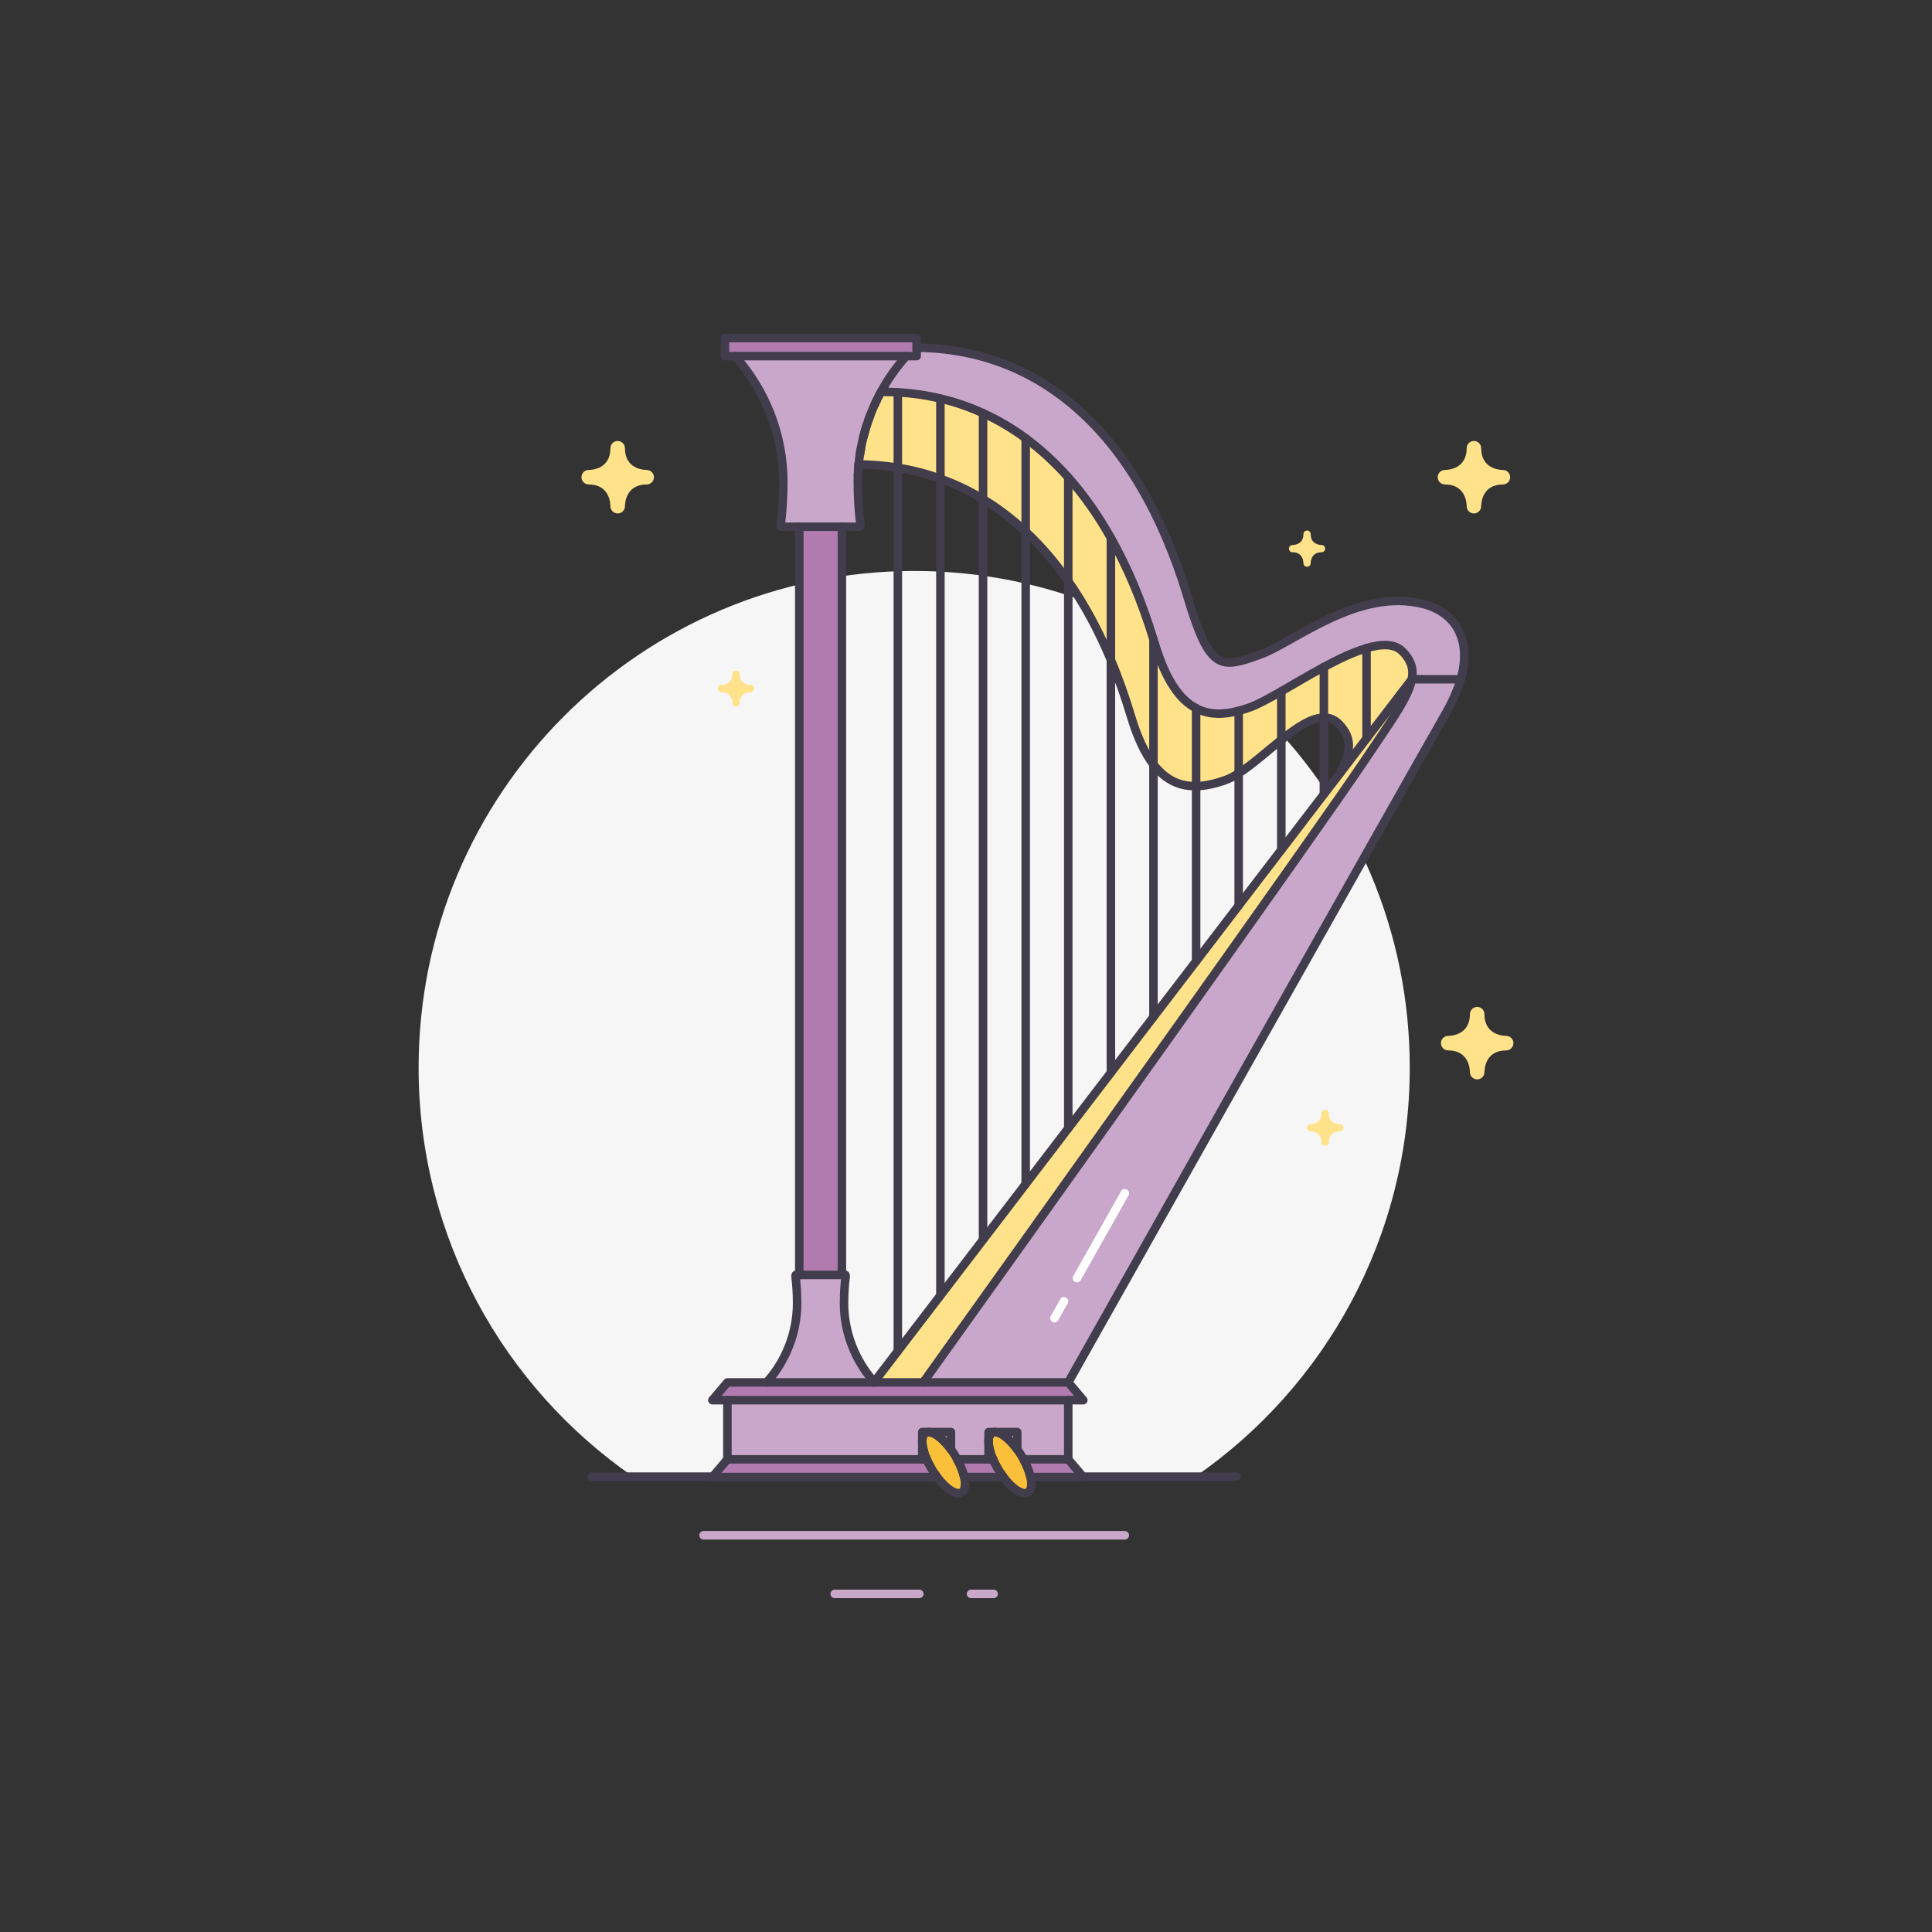 <?xml version="1.0" encoding="utf-8"?>
<!-- Generator: Adobe Illustrator 17.0.0, SVG Export Plug-In . SVG Version: 6.00 Build 0)  -->
<!DOCTYPE svg PUBLIC "-//W3C//DTD SVG 1.1//EN" "http://www.w3.org/Graphics/SVG/1.1/DTD/svg11.dtd">
<svg version="1.1" id="Calque_1" xmlns="http://www.w3.org/2000/svg" xmlns:xlink="http://www.w3.org/1999/xlink" x="0px" y="0px"
	 width="340.157px" height="340.157px" viewBox="0 0 340.157 340.157" enable-background="new 0 0 340.157 340.157"
	 xml:space="preserve">
<rect x="0" y="0" width="340.157" height="340.157" fill="#333333" stroke="none"/>
<g>
	<g>
		<g>
			<path fill="#F6F6F6" d="M248.208,187.975c0-48.296-39.065-87.448-87.253-87.448s-87.253,39.152-87.253,87.448
				c0,29.877,14.96,56.242,37.772,72.016h98.964C233.248,244.216,248.208,217.852,248.208,187.975z"/>
		</g>
		
			<line fill="none" stroke="#413D4C" stroke-width="1.5" stroke-linecap="round" stroke-miterlimit="10" x1="104.195" y1="259.99" x2="217.713" y2="259.99"/>
		
			<line fill="none" stroke="#C9A7CB" stroke-width="1.5" stroke-linecap="round" stroke-linejoin="round" stroke-miterlimit="10" x1="123.873" y1="270.31" x2="198.035" y2="270.31"/>
		<g>
			
				<line fill="none" stroke="#C9A7CB" stroke-width="1.5" stroke-linecap="round" stroke-linejoin="round" stroke-miterlimit="10" x1="146.962" y1="280.63" x2="161.866" y2="280.63"/>
			
				<line fill="none" stroke="#C9A7CB" stroke-width="1.5" stroke-linecap="round" stroke-linejoin="round" stroke-miterlimit="10" x1="170.964" y1="280.63" x2="174.947" y2="280.63"/>
		</g>
	</g>
	<g>
		<path fill="#FFE28A" d="M110.029,89.131c0.007-0.642,0.228-3.834,3.828-3.834c0.005,0,0.006,0,0.006,0c0.007,0,0.012,0,0.017,0
			h0.001h0.004h0.004h0.005c0.687-0.02,1.239-0.583,1.239-1.276c0-0.703-0.568-1.272-1.27-1.276
			c-0.642-0.007-3.834-0.228-3.834-3.828c0-0.705-0.571-1.276-1.276-1.276c-0.705,0-1.276,0.571-1.276,1.276
			c0,3.6-3.192,3.82-3.834,3.828c-0.701,0.004-1.27,0.573-1.27,1.276c0,0.705,0.571,1.276,1.276,1.276
			c3.602,0,3.82,3.195,3.828,3.828c0,0.005,0,0.006,0,0.006c0.001,0.009,0.004,0.02,0,0.019v0.004v0.004v0.005
			c0.02,0.686,0.583,1.238,1.276,1.238C109.456,90.401,110.025,89.833,110.029,89.131z"/>
		<path fill="#FFE28A" d="M261.353,188.772c0.007-0.641,0.228-3.834,3.828-3.834c0.005,0,0.006,0,0.006,0h0.018h0.001
			c0.003,0,0.004,0,0.004,0h0.004h0.005c0.686-0.02,1.239-0.583,1.239-1.276c0-0.703-0.568-1.272-1.27-1.276
			c-0.641-0.008-3.834-0.228-3.834-3.828c0-0.705-0.571-1.276-1.276-1.276c-0.705,0-1.276,0.571-1.276,1.276
			c0,3.6-3.192,3.82-3.834,3.828c-0.701,0.004-1.27,0.573-1.27,1.276c0,0.705,0.571,1.276,1.276,1.276
			c3.602,0,3.82,3.195,3.828,3.828c0,0.005,0,0.006,0,0.006c0.001,0.009,0.004,0.02,0,0.019v0.004v0.004c0,0,0,0.003,0,0.005
			c0.02,0.686,0.583,1.239,1.276,1.239C260.78,190.042,261.349,189.473,261.353,188.772z"/>
		<path fill="#FFE28A" d="M260.783,89.131c0.007-0.642,0.228-3.834,3.828-3.834c0.005,0,0.006,0,0.006,0c0.007,0,0.012,0,0.012,0
			h0.006h0.004h0.004h0.005c0.687-0.02,1.239-0.583,1.239-1.276c0-0.703-0.568-1.272-1.27-1.276
			c-0.642-0.007-3.834-0.228-3.834-3.828c0-0.705-0.571-1.276-1.276-1.276s-1.276,0.571-1.276,1.276c0,3.6-3.192,3.82-3.834,3.828
			c-0.701,0.004-1.27,0.573-1.27,1.276c0,0.705,0.571,1.276,1.276,1.276c3.602,0,3.82,3.195,3.828,3.828c0,0.005,0,0.006,0,0.006
			c0.001,0.009,0.004,0.02,0,0.019v0.004v0.004v0.005c0.02,0.686,0.583,1.238,1.276,1.238
			C260.21,90.401,260.779,89.833,260.783,89.131z"/>
		<path fill="#FFE28A" d="M233.955,201.12c0.004-0.321,0.114-1.917,1.914-1.917h0.004h0.007h0.001h0.002h0.002h0.001
			c0.344-0.01,0.62-0.292,0.62-0.638c0-0.352-0.284-0.636-0.635-0.638c-0.321-0.004-1.917-0.114-1.917-1.914
			c0-0.353-0.285-0.638-0.638-0.638c-0.352,0-0.638,0.285-0.638,0.638c0,1.8-1.596,1.91-1.917,1.914
			c-0.351,0.002-0.635,0.286-0.635,0.638c0,0.352,0.285,0.638,0.638,0.638c1.801,0,1.91,1.597,1.914,1.914v0.004
			c0.001,0.003,0.002,0.009,0.002,0.009l-0.002,0.001v0.002v0.003c0.01,0.343,0.292,0.619,0.638,0.619
			C233.669,201.755,233.953,201.47,233.955,201.12z"/>
		<path fill="#FFE28A" d="M130.226,123.783c0.004-0.321,0.114-1.917,1.914-1.917h0.004h0.007h0.001h0.002h0.002h0.001
			c0.344-0.01,0.62-0.292,0.62-0.638c0-0.351-0.284-0.636-0.635-0.638c-0.321-0.004-1.917-0.114-1.917-1.914
			c0-0.352-0.285-0.638-0.638-0.638c-0.353,0-0.638,0.285-0.638,0.638c0,1.8-1.596,1.91-1.917,1.914
			c-0.351,0.002-0.635,0.287-0.635,0.638c0,0.353,0.285,0.638,0.638,0.638c1.801,0,1.91,1.597,1.914,1.914c0,0.003,0,0.003,0,0.003
			c0.001,0.004,0.002,0.01,0.002,0.01l-0.002,0.001v0.002v0.003c0.01,0.343,0.292,0.619,0.638,0.619
			C129.94,124.417,130.224,124.134,130.226,123.783z"/>
		<path fill="#FFE28A" d="M230.765,99.151c0.004-0.321,0.114-1.917,1.914-1.917h0.004h0.007h0.001h0.002h0.002h0.001
			c0.344-0.01,0.62-0.292,0.62-0.638c0-0.352-0.284-0.636-0.635-0.638c-0.321-0.004-1.917-0.114-1.917-1.914
			c0-0.353-0.285-0.638-0.638-0.638s-0.638,0.285-0.638,0.638c0,1.8-1.596,1.91-1.917,1.914c-0.351,0.002-0.635,0.286-0.635,0.638
			c0,0.352,0.285,0.638,0.638,0.638c1.801,0,1.91,1.597,1.914,1.914c0,0.003,0,0.003,0,0.003c0.001,0.004,0.002,0.01,0.002,0.01
			l-0.002,0.001v0.002v0.003c0.01,0.343,0.292,0.619,0.638,0.619C230.479,99.786,230.763,99.502,230.765,99.151z"/>
	</g>
	<g id="XMLID_2_">
		<g>
			<path fill="#B17BB0" d="M188.082,256.934l2.65,3.128h-9.305c-0.047-0.232-0.105-0.475-0.198-0.73
				c-0.07-0.243-0.152-0.508-0.269-0.774c-0.198-0.531-0.444-1.072-0.747-1.625H188.082z"/>
			<path fill="#B17BB0" d="M176.675,260.062h-6.924c-0.047-0.232-0.105-0.475-0.198-0.73c-0.07-0.243-0.152-0.508-0.269-0.774
				c-0.198-0.531-0.444-1.072-0.747-1.625h5.511h0.794c0.234,0.553,0.525,1.127,0.876,1.702c0.152,0.254,0.315,0.508,0.479,0.741
				C176.348,259.62,176.512,259.841,176.675,260.062z"/>
			<path fill="#FBC039" d="M175.823,252.269c0.817,0.287,1.821,1.105,2.767,2.266c0.082,0.099,0.175,0.21,0.257,0.321
				s0.163,0.221,0.257,0.332c0.28,0.376,0.549,0.785,0.806,1.216c0.105,0.177,0.21,0.354,0.292,0.531
				c0.304,0.564,0.56,1.105,0.759,1.625c0.105,0.265,0.198,0.531,0.269,0.774c0.082,0.254,0.14,0.497,0.198,0.73
				c0.304,1.349,0.163,2.377-0.479,2.719c-0.957,0.508-2.72-0.663-4.273-2.719h0.012c-0.163-0.221-0.327-0.442-0.49-0.685
				c-0.163-0.232-0.327-0.486-0.479-0.741c-0.339-0.575-0.619-1.15-0.864-1.702c-0.07-0.155-0.128-0.298-0.187-0.442
				c-0.128-0.298-0.222-0.586-0.292-0.862c-0.315-1.039-0.397-1.923-0.245-2.553c0.012-0.088,0.047-0.177,0.082-0.254
				c0.047-0.133,0.117-0.243,0.198-0.332c0.082-0.099,0.175-0.177,0.28-0.232c0.07-0.044,0.152-0.066,0.234-0.088
				c0.14-0.033,0.304-0.033,0.467-0.011C175.531,252.181,175.671,252.214,175.823,252.269z"/>
			<path fill="#FBC039" d="M162.536,252.822c0.047-0.133,0.117-0.243,0.198-0.332c0.082-0.099,0.175-0.177,0.28-0.232
				c0.07-0.044,0.152-0.066,0.234-0.088c0.14-0.033,0.304-0.033,0.467-0.011c0.14,0.022,0.28,0.055,0.432,0.111
				c0.817,0.287,1.821,1.105,2.767,2.266c0.082,0.099,0.175,0.21,0.257,0.321s0.163,0.221,0.257,0.332
				c0.28,0.376,0.549,0.785,0.806,1.216c0.105,0.177,0.21,0.354,0.292,0.531c0.304,0.564,0.56,1.105,0.759,1.625
				c0.105,0.265,0.198,0.531,0.269,0.774c0.082,0.254,0.14,0.497,0.198,0.73c0.304,1.349,0.163,2.377-0.479,2.719
				c-0.957,0.508-2.72-0.663-4.273-2.719h0.012c-0.163-0.221-0.327-0.442-0.49-0.685c-0.163-0.232-0.327-0.486-0.479-0.741
				c-0.339-0.575-0.619-1.15-0.864-1.702c-0.07-0.155-0.128-0.298-0.187-0.442c-0.128-0.298-0.222-0.586-0.292-0.862
				c-0.315-1.039-0.397-1.923-0.245-2.553C162.466,252.987,162.501,252.899,162.536,252.822z"/>
			<path fill="#FFE28A" d="M246.938,114.696c1.506,1.525,1.985,3.062,1.646,4.897l-7.986,10.435v-15.895v-0.011
				C243.295,113.325,245.56,113.303,246.938,114.696z"/>
			<path fill="#FFE28A" d="M235.987,135.974c1.926-3.626,2.137-6.079-0.257-8.511c-0.782-0.785-1.67-1.127-2.639-1.116v-8.909
				c2.604-1.404,5.207-2.642,7.507-3.305v15.895l-4.565,5.98L235.987,135.974z"/>
			<path fill="#FFE28A" d="M233.091,117.437v8.909c-2.207,0.011-4.822,1.78-7.496,3.913v-8.544
				C227.895,120.389,230.499,118.83,233.091,117.437z"/>
			<path fill="#FFE28A" d="M225.595,121.715v8.544c-2.545,2.034-5.161,4.399-7.507,5.892v-10.998
				c0.63-0.166,1.273-0.365,1.926-0.597C221.427,124.058,223.377,122.986,225.595,121.715z"/>
			<path fill="#FFE28A" d="M218.088,125.153v10.998c-0.794,0.508-1.553,0.917-2.277,1.172c-1.798,0.641-3.549,1.061-5.219,1.083
				v-13.695C212.881,125.893,215.414,125.86,218.088,125.153z"/>
			<path fill="#FFE28A" d="M210.592,124.711v13.695c-2.767,0.055-5.301-0.973-7.507-3.813v-22.019
				c0.093,0.254,0.163,0.508,0.245,0.774c1.926,6.455,4.413,9.871,7.262,11.352V124.711z"/>
			<path fill="#FFE28A" d="M203.085,112.574v22.019c-1.494-1.923-2.814-4.665-3.958-8.478c-1.062-3.526-2.242-6.842-3.538-9.937
				V94.733h0.012C198.508,99.884,201.019,105.82,203.085,112.574z"/>
			<path fill="#FFE28A" d="M195.601,94.733h-0.012v21.444c-2.195-5.228-4.705-9.849-7.507-13.861V84.078l0.012-0.011
				C190.814,87.139,193.325,90.688,195.601,94.733z"/>
			<path fill="#FFE28A" d="M188.094,84.067l-0.012,0.011v18.238c-2.312-3.316-4.822-6.223-7.496-8.721V77.169
				C183.225,79.115,185.736,81.414,188.094,84.067z"/>
			<path fill="#FFE28A" d="M180.587,77.169v16.426c-2.382-2.233-4.892-4.134-7.507-5.715V72.748
				C175.683,73.919,178.193,75.401,180.587,77.169z"/>
			<path fill="#FFE28A" d="M173.079,72.748V87.88c-2.405-1.47-4.915-2.664-7.507-3.581V70.172
				C168.152,70.769,170.651,71.631,173.079,72.748z"/>
			<path fill="#FFE28A" d="M165.572,70.172v14.126c-2.428-0.895-4.927-1.536-7.496-1.945V69.089
				C160.633,69.222,163.132,69.575,165.572,70.172z"/>
			<path fill="#FFE28A" d="M158.076,69.078v0.011v13.264c-2.253-0.376-4.553-0.564-6.889-0.586c0.047-0.586,0.117-1.172,0.21-1.746
				c0.047-0.365,0.117-0.718,0.187-1.083c0.117-0.652,0.257-1.293,0.409-1.923c0.093-0.387,0.198-0.774,0.304-1.15
				c0.012-0.033,0.023-0.066,0.035-0.111c0.105-0.365,0.21-0.718,0.327-1.072c0.082-0.243,0.163-0.497,0.257-0.741
				c0.093-0.265,0.187-0.531,0.292-0.796c0.234-0.641,0.502-1.282,0.794-1.901c0.117-0.298,0.257-0.586,0.409-0.884
				c0.093-0.21,0.198-0.409,0.304-0.619c0.082-0.155,0.163-0.321,0.257-0.475c0.07-0.144,0.14-0.276,0.222-0.42l0.514,0.155
				C156.5,69.001,157.294,69.034,158.076,69.078z"/>
			<path fill="#FFE28A" d="M240.283,133.863c-7.904,11.861-59.93,84.648-77.735,109.53h-8.687l4.215-5.516l7.507-9.805l7.554-9.871
				l7.449-9.738l7.496-9.805l7.507-9.805l7.496-9.805l7.507-9.805l7.496-9.805l7.507-9.805l7.496-9.805l2.942-3.825l4.565-5.98
				l7.986-10.435C247.989,122.876,244.79,127.098,240.283,133.863z"/>
			<path fill="#C9A7CB" d="M161.392,62.7v-1.481c20.992,0.133,38.739,13.994,47.741,44.026c3.853,12.855,5.756,12.502,12.574,10.07
				c6.083-2.155,17.385-11.938,28.943-8.953c5.242,1.36,8.616,5.869,6.527,13.231h-8.593c0.339-1.835-0.14-3.371-1.646-4.897
				c-1.378-1.393-3.643-1.371-6.34-0.575v0.011c-2.3,0.663-4.904,1.901-7.507,3.305c-2.592,1.393-5.196,2.951-7.496,4.278
				c-2.218,1.271-4.168,2.343-5.581,2.841c-0.654,0.232-1.296,0.431-1.926,0.597c-2.674,0.707-5.207,0.741-7.496-0.442V124.7
				c-2.849-1.481-5.336-4.897-7.262-11.352c-0.082-0.265-0.152-0.52-0.245-0.774c-2.067-6.754-4.577-12.69-7.484-17.84
				c-2.277-4.046-4.787-7.594-7.507-10.667c-2.358-2.653-4.869-4.952-7.507-6.897c-2.393-1.769-4.904-3.25-7.507-4.421
				c-2.428-1.116-4.927-1.979-7.507-2.575c-2.44-0.597-4.939-0.951-7.496-1.083v-0.011c-0.782-0.044-1.576-0.077-2.37-0.077
				l-0.514-0.155c1.156-2.111,2.534-4.068,4.086-5.825l0.082-0.321H161.392z"/>
			<path fill="#C9A7CB" d="M248.584,119.593h8.593c-0.514,1.802-1.366,3.78-2.592,5.936
				c-7.262,12.667-66.503,117.864-66.503,117.864h-25.534c17.805-24.882,69.831-97.669,77.735-109.53
				C244.79,127.098,247.989,122.876,248.584,119.593z"/>
			<path fill="#B17BB0" d="M165,260.062h-39.58l2.65-3.128h34.302h0.794c0.234,0.553,0.525,1.127,0.876,1.702
				c0.152,0.254,0.315,0.508,0.479,0.741C164.673,259.62,164.837,259.841,165,260.062z"/>
			<path fill="#C9A7CB" d="M188.082,246.521v10.412h-7.869h-0.012c-0.082-0.177-0.187-0.354-0.292-0.531
				c-0.257-0.431-0.525-0.84-0.806-1.216v-3.051h-3.911h-1.144v1.636v3.161h-5.511h-0.012c-0.082-0.177-0.187-0.354-0.292-0.531
				c-0.257-0.431-0.525-0.84-0.806-1.216v-3.051h-3.911h-1.144v1.636v3.161h-34.302v-10.412H188.082z"/>
			<polygon fill="#B17BB0" points="188.082,246.521 128.071,246.521 125.42,246.521 128.071,243.393 135.099,243.393 
				144.475,243.393 153.862,243.393 162.548,243.393 188.082,243.393 190.733,246.521 			"/>
			<path fill="#C9A7CB" d="M153.803,243.183l0.058,0.21h-9.387h-9.375l0.058-0.21c3.164-3.57,5.184-8.5,5.184-13.717
				c0-1.78-0.105-3.36-0.292-4.808l0.058-0.188h0.619h7.507h0.619l0.058,0.188c-0.198,1.448-0.304,3.029-0.304,4.808
				C148.608,234.683,150.639,239.613,153.803,243.183z"/>
			<rect x="140.727" y="92.744" fill="#B17BB0" width="7.507" height="131.726"/>
			<path fill="#C9A7CB" d="M151.421,92.744h-3.187h-7.507h-3.199l-0.082-0.31c0.304-2.288,0.467-4.808,0.467-7.616
				c0-8.279-3.211-16.116-8.231-21.798l-0.093-0.321h14.886h14.886l-0.082,0.321c-1.553,1.758-2.931,3.714-4.086,5.825
				c-0.082,0.144-0.152,0.276-0.222,0.42c-0.093,0.155-0.175,0.321-0.257,0.475c-0.105,0.21-0.21,0.409-0.304,0.619
				c-0.14,0.298-0.28,0.586-0.409,0.884c-0.292,0.619-0.56,1.26-0.794,1.901c-0.105,0.265-0.198,0.531-0.292,0.796
				c-0.093,0.243-0.175,0.497-0.257,0.741c-0.117,0.354-0.222,0.718-0.327,1.072c-0.012,0.044-0.023,0.077-0.035,0.111
				c-0.105,0.387-0.21,0.763-0.304,1.15c-0.152,0.63-0.292,1.271-0.409,1.923c-0.07,0.354-0.128,0.718-0.187,1.083
				c-0.093,0.575-0.163,1.161-0.21,1.746c-0.012,0.022-0.012,0.044-0.012,0.066c-0.035,0.376-0.07,0.763-0.082,1.15
				c-0.023,0.243-0.035,0.475-0.035,0.718c-0.012,0.376-0.023,0.741-0.023,1.116c0,2.808,0.175,5.328,0.467,7.616L151.421,92.744z"
				/>
			<polygon fill="#B17BB0" points="127.639,59.528 161.392,59.528 161.392,61.219 161.392,62.7 159.361,62.7 144.475,62.7 
				129.588,62.7 127.639,62.7 			"/>
			<g>
				
					<line fill="none" stroke="#FFFFFF" stroke-width="1.5" stroke-linecap="round" stroke-linejoin="round" stroke-miterlimit="10" x1="187.333" y1="229.094" x2="185.649" y2="232.084"/>
				
					<line fill="none" stroke="#FFFFFF" stroke-width="1.5" stroke-linecap="round" stroke-linejoin="round" stroke-miterlimit="10" x1="198.035" y1="210.098" x2="189.617" y2="225.04"/>
			</g>
		</g>
		<g>
			
				<polyline fill="none" stroke="#413D4C" stroke-width="1.5" stroke-linecap="round" stroke-linejoin="round" stroke-miterlimit="10" points="
				128.071,246.521 125.42,246.521 128.071,243.393 135.099,243.393 			"/>
			
				<polyline fill="none" stroke="#413D4C" stroke-width="1.5" stroke-linecap="round" stroke-linejoin="round" stroke-miterlimit="10" points="
				188.082,243.393 190.733,246.521 188.082,246.521 			"/>
			
				<path fill="none" stroke="#413D4C" stroke-width="1.5" stroke-linecap="round" stroke-linejoin="round" stroke-miterlimit="10" d="
				M153.862,243.393h-9.387h-9.375l0.058-0.21c3.164-3.57,5.184-8.5,5.184-13.717c0-1.78-0.105-3.36-0.292-4.808l0.058-0.188h0.619"
				/>
			
				<polyline fill="none" stroke="#413D4C" stroke-width="1.5" stroke-linecap="round" stroke-linejoin="round" stroke-miterlimit="10" points="
				129.588,62.7 127.639,62.7 127.639,59.528 161.392,59.528 161.392,61.219 			"/>
			
				<path fill="none" stroke="#413D4C" stroke-width="1.5" stroke-linecap="round" stroke-linejoin="round" stroke-miterlimit="10" d="
				M159.361,62.7h-14.886h-14.886l0.093,0.321c5.02,5.682,8.231,13.519,8.231,21.798c0,2.808-0.163,5.328-0.467,7.616l0.082,0.31
				h3.199"/>
			
				<polyline fill="none" stroke="#413D4C" stroke-width="1.5" stroke-linecap="round" stroke-linejoin="round" stroke-miterlimit="10" points="
				148.234,224.469 140.727,224.469 140.727,92.744 148.234,92.744 			"/>
			
				<path fill="none" stroke="#413D4C" stroke-width="1.5" stroke-linecap="round" stroke-linejoin="round" stroke-miterlimit="10" d="
				M162.548,243.393h25.534c0,0,59.241-105.197,66.503-117.864c1.226-2.155,2.078-4.134,2.592-5.936
				c2.09-7.362-1.284-11.872-6.527-13.231c-11.559-2.984-22.86,6.798-28.943,8.953c-6.818,2.432-8.722,2.786-12.574-10.07
				c-9.002-30.033-26.748-43.894-47.741-44.026V62.7h-2.032l-0.082,0.321c-1.553,1.758-2.931,3.714-4.086,5.825"/>
			
				<path fill="none" stroke="#413D4C" stroke-width="1.5" stroke-linecap="round" stroke-linejoin="round" stroke-miterlimit="10" d="
				M151.176,81.834c-0.035,0.376-0.07,0.763-0.082,1.15c-0.023,0.243-0.035,0.475-0.035,0.718"/>
			
				<path fill="none" stroke="#413D4C" stroke-width="1.5" stroke-linecap="round" stroke-linejoin="round" stroke-miterlimit="10" d="
				M151.585,78.938c-0.07,0.365-0.14,0.718-0.187,1.083"/>
			
				<path fill="none" stroke="#413D4C" stroke-width="1.5" stroke-linecap="round" stroke-linejoin="round" stroke-miterlimit="10" d="
				M152.297,75.865c-0.105,0.376-0.21,0.763-0.304,1.15"/>
			
				<path fill="none" stroke="#413D4C" stroke-width="1.5" stroke-linecap="round" stroke-linejoin="round" stroke-miterlimit="10" d="
				M152.659,74.682c-0.117,0.354-0.222,0.707-0.327,1.072"/>
			
				<path fill="none" stroke="#413D4C" stroke-width="1.5" stroke-linecap="round" stroke-linejoin="round" stroke-miterlimit="10" d="
				M153.208,73.146c-0.105,0.265-0.198,0.531-0.292,0.796"/>
			
				<path fill="none" stroke="#413D4C" stroke-width="1.5" stroke-linecap="round" stroke-linejoin="round" stroke-miterlimit="10" d="
				M154.41,70.36c-0.152,0.298-0.292,0.586-0.409,0.884"/>
			
				<path fill="none" stroke="#413D4C" stroke-width="1.5" stroke-linecap="round" stroke-linejoin="round" stroke-miterlimit="10" d="
				M154.971,69.266c-0.093,0.155-0.175,0.321-0.257,0.475"/>
			
				<path fill="none" stroke="#413D4C" stroke-width="1.5" stroke-linecap="round" stroke-linejoin="round" stroke-miterlimit="10" d="
				M158.076,69.078c-0.782-0.044-1.576-0.077-2.37-0.077l-0.514-0.155c-0.082,0.144-0.152,0.276-0.222,0.42
				c-0.093,0.155-0.175,0.321-0.257,0.475c-0.105,0.21-0.21,0.409-0.304,0.619c-0.14,0.298-0.28,0.586-0.409,0.884
				c-0.292,0.619-0.56,1.26-0.794,1.901c-0.105,0.265-0.198,0.531-0.292,0.796c-0.093,0.243-0.175,0.497-0.257,0.741
				c-0.117,0.354-0.222,0.718-0.327,1.072c-0.012,0.044-0.023,0.077-0.035,0.111c-0.105,0.387-0.21,0.763-0.304,1.15
				c-0.152,0.63-0.292,1.271-0.409,1.923c-0.07,0.354-0.128,0.718-0.187,1.083c-0.093,0.575-0.163,1.161-0.21,1.746
				c-0.012,0.022-0.012,0.044-0.012,0.066c-0.035,0.376-0.07,0.763-0.082,1.15c-0.023,0.243-0.035,0.475-0.035,0.718
				c-0.012,0.376-0.023,0.741-0.023,1.116c0,2.808,0.175,5.328,0.467,7.616l-0.082,0.31h-3.187v131.726h0.619l0.058,0.188
				c-0.198,1.448-0.304,3.029-0.304,4.808c0,5.217,2.032,10.147,5.196,13.717l0.058,0.21h8.687
				c17.805-24.882,69.831-97.669,77.735-109.53c4.507-6.765,7.706-10.987,8.301-14.27c0.339-1.835-0.14-3.371-1.646-4.897
				c-1.378-1.393-3.643-1.371-6.34-0.575"/>
			
				<path fill="none" stroke="#413D4C" stroke-width="1.5" stroke-linecap="round" stroke-linejoin="round" stroke-miterlimit="10" d="
				M210.592,124.7c-2.849-1.481-5.336-4.897-7.262-11.352c-0.082-0.265-0.152-0.52-0.245-0.774
				c-2.067-6.754-4.577-12.69-7.484-17.84c-2.277-4.046-4.787-7.594-7.507-10.667c-2.358-2.653-4.869-4.952-7.507-6.897
				c-2.393-1.769-4.904-3.25-7.507-4.421c-2.428-1.116-4.927-1.979-7.507-2.575c-2.44-0.597-4.939-0.951-7.496-1.083"/>
			
				<path fill="none" stroke="#413D4C" stroke-width="1.5" stroke-linecap="round" stroke-linejoin="round" stroke-miterlimit="10" d="
				M240.598,114.132c-2.3,0.663-4.904,1.901-7.507,3.305c-2.592,1.393-5.196,2.951-7.496,4.278
				c-2.218,1.271-4.168,2.343-5.581,2.841c-0.654,0.232-1.296,0.431-1.926,0.597c-2.674,0.707-5.207,0.741-7.496-0.442"/>
			
				<path fill="none" stroke="#413D4C" stroke-width="1.5" stroke-linecap="round" stroke-linejoin="round" stroke-miterlimit="10" d="
				M235.987,135.974c1.926-3.626,2.137-6.079-0.257-8.511c-0.782-0.785-1.67-1.127-2.639-1.116c-2.207,0.011-4.822,1.78-7.496,3.913
				c-2.545,2.034-5.161,4.399-7.507,5.892c-0.794,0.508-1.553,0.917-2.277,1.172c-1.798,0.641-3.549,1.061-5.219,1.083
				c-2.767,0.055-5.301-0.973-7.507-3.813c-1.494-1.923-2.814-4.665-3.958-8.478c-1.062-3.526-2.242-6.842-3.538-9.937
				c-2.195-5.228-4.705-9.849-7.507-13.861c-2.312-3.316-4.822-6.223-7.496-8.721c-2.382-2.233-4.892-4.134-7.507-5.715
				c-2.405-1.47-4.915-2.664-7.507-3.581c-2.428-0.895-4.927-1.536-7.496-1.945c-2.253-0.376-4.553-0.564-6.889-0.586
				c-0.012,0-0.023,0-0.035,0"/>
			<polyline fill="none" stroke="#413D4C" stroke-width="1.5" stroke-linecap="round" stroke-miterlimit="10" points="
				158.076,69.078 158.076,69.089 158.076,82.353 158.076,237.877 			"/>
			<polyline fill="none" stroke="#413D4C" stroke-width="1.5" stroke-linecap="round" stroke-miterlimit="10" points="
				165.572,70.172 165.572,84.299 165.572,228.073 			"/>
			<polyline fill="none" stroke="#413D4C" stroke-width="1.5" stroke-linecap="round" stroke-miterlimit="10" points="
				173.079,72.748 173.079,87.88 173.079,218.158 			"/>
			<polyline fill="none" stroke="#413D4C" stroke-width="1.5" stroke-linecap="round" stroke-miterlimit="10" points="
				180.587,77.169 180.587,93.595 180.587,208.464 			"/>
			<polyline fill="none" stroke="#413D4C" stroke-width="1.5" stroke-linecap="round" stroke-miterlimit="10" points="
				188.082,84.078 188.082,102.316 188.082,198.659 			"/>
			<polyline fill="none" stroke="#413D4C" stroke-width="1.5" stroke-linecap="round" stroke-miterlimit="10" points="
				195.59,94.733 195.59,116.177 195.59,188.855 			"/>
			<polyline fill="none" stroke="#413D4C" stroke-width="1.5" stroke-linecap="round" stroke-miterlimit="10" points="
				203.085,112.574 203.085,134.593 203.085,179.05 			"/>
			<polyline fill="none" stroke="#413D4C" stroke-width="1.5" stroke-linecap="round" stroke-miterlimit="10" points="
				210.592,124.7 210.592,124.711 210.592,138.406 210.592,169.246 			"/>
			<polyline fill="none" stroke="#413D4C" stroke-width="1.5" stroke-linecap="round" stroke-miterlimit="10" points="
				218.088,125.153 218.088,136.151 218.088,159.441 			"/>
			<polyline fill="none" stroke="#413D4C" stroke-width="1.5" stroke-linecap="round" stroke-miterlimit="10" points="
				225.595,121.715 225.595,130.26 225.595,149.636 			"/>
			<polyline fill="none" stroke="#413D4C" stroke-width="1.5" stroke-linecap="round" stroke-miterlimit="10" points="
				233.091,117.437 233.091,126.347 233.091,139.832 			"/>
			<polyline fill="none" stroke="#413D4C" stroke-width="1.5" stroke-linecap="round" stroke-miterlimit="10" points="
				240.598,114.121 240.598,114.132 240.598,130.027 			"/>
			
				<polyline fill="none" stroke="#413D4C" stroke-width="1.5" stroke-linecap="round" stroke-linejoin="round" stroke-miterlimit="10" points="
				248.584,119.593 240.598,130.027 236.033,136.007 233.091,139.832 225.595,149.636 218.088,159.441 210.592,169.246 
				203.085,179.05 195.59,188.855 188.082,198.659 180.587,208.464 173.138,218.202 165.584,228.073 158.076,237.877 
				153.862,243.393 			"/>
			
				<line fill="none" stroke="#413D4C" stroke-width="1.5" stroke-linecap="round" stroke-linejoin="round" stroke-miterlimit="10" x1="248.584" y1="119.593" x2="257.177" y2="119.593"/>
			
				<path fill="none" stroke="#413D4C" stroke-width="1.5" stroke-linecap="round" stroke-linejoin="round" stroke-miterlimit="10" d="
				M128.071,256.934l-2.65,3.128H165h0.012c-0.163-0.221-0.327-0.442-0.49-0.685"/>
			
				<path fill="none" stroke="#413D4C" stroke-width="1.5" stroke-linecap="round" stroke-linejoin="round" stroke-miterlimit="10" d="
				M164.043,258.636c-0.339-0.575-0.619-1.15-0.864-1.702"/>
			
				<path fill="none" stroke="#413D4C" stroke-width="1.5" stroke-linecap="round" stroke-linejoin="round" stroke-miterlimit="10" d="
				M180.201,256.934c0.304,0.564,0.56,1.105,0.759,1.625c0.105,0.265,0.198,0.531,0.269,0.774c0.082,0.254,0.14,0.497,0.198,0.73
				h9.305l-2.65-3.128"/>
			
				<path fill="none" stroke="#413D4C" stroke-width="1.5" stroke-linecap="round" stroke-linejoin="round" stroke-miterlimit="10" d="
				M168.526,256.934c0.304,0.564,0.56,1.105,0.759,1.625c0.105,0.265,0.198,0.531,0.269,0.774c0.082,0.254,0.14,0.497,0.198,0.73
				h6.924h0.012c-0.163-0.221-0.327-0.442-0.49-0.685"/>
			
				<path fill="none" stroke="#413D4C" stroke-width="1.5" stroke-linecap="round" stroke-linejoin="round" stroke-miterlimit="10" d="
				M175.718,258.636c-0.339-0.575-0.619-1.15-0.864-1.702"/>
			
				<polyline fill="none" stroke="#413D4C" stroke-width="1.5" stroke-linecap="round" stroke-linejoin="round" stroke-miterlimit="10" points="
				180.213,256.934 188.082,256.934 188.082,246.521 128.071,246.521 128.071,256.934 162.373,256.934 			"/>
			
				<line fill="none" stroke="#413D4C" stroke-width="1.5" stroke-linecap="round" stroke-linejoin="round" stroke-miterlimit="10" x1="168.538" y1="256.934" x2="174.048" y2="256.934"/>
			
				<path fill="none" stroke="#413D4C" stroke-width="1.5" stroke-linecap="round" stroke-linejoin="round" stroke-miterlimit="10" d="
				M174.212,252.822c0.047-0.133,0.117-0.243,0.198-0.332"/>
			
				<path fill="none" stroke="#413D4C" stroke-width="1.5" stroke-linecap="round" stroke-linejoin="round" stroke-miterlimit="10" d="
				M174.375,255.629c-0.315-1.039-0.397-1.923-0.245-2.553"/>
			
				<path fill="none" stroke="#413D4C" stroke-width="1.5" stroke-linecap="round" stroke-linejoin="round" stroke-miterlimit="10" d="
				M179.104,255.198v-0.011v-3.051h-3.911h-1.144v1.636v3.161h0.794h0.012c-0.07-0.155-0.128-0.298-0.187-0.442"/>
			
				<path fill="none" stroke="#413D4C" stroke-width="1.5" stroke-linecap="round" stroke-linejoin="round" stroke-miterlimit="10" d="
				M174.924,252.17c0.14-0.033,0.304-0.033,0.467-0.011c0.14,0.022,0.28,0.055,0.432,0.111c0.817,0.287,1.821,1.105,2.767,2.266
				c0.082,0.099,0.175,0.21,0.257,0.321s0.163,0.221,0.257,0.332"/>
			
				<path fill="none" stroke="#413D4C" stroke-width="1.5" stroke-linecap="round" stroke-linejoin="round" stroke-miterlimit="10" d="
				M162.536,252.822c0.047-0.133,0.117-0.243,0.198-0.332"/>
			
				<path fill="none" stroke="#413D4C" stroke-width="1.5" stroke-linecap="round" stroke-linejoin="round" stroke-miterlimit="10" d="
				M162.7,255.629c-0.315-1.039-0.397-1.923-0.245-2.553"/>
			
				<path fill="none" stroke="#413D4C" stroke-width="1.5" stroke-linecap="round" stroke-linejoin="round" stroke-miterlimit="10" d="
				M167.428,255.198v-0.011v-3.051h-3.911h-1.144v1.636v3.161h0.794h0.012c-0.07-0.155-0.128-0.298-0.187-0.442"/>
			
				<path fill="none" stroke="#413D4C" stroke-width="1.5" stroke-linecap="round" stroke-linejoin="round" stroke-miterlimit="10" d="
				M163.249,252.17c0.14-0.033,0.304-0.033,0.467-0.011c0.14,0.022,0.28,0.055,0.432,0.111c0.817,0.287,1.821,1.105,2.767,2.266
				c0.082,0.099,0.175,0.21,0.257,0.321s0.163,0.221,0.257,0.332"/>
			
				<path fill="none" stroke="#413D4C" stroke-width="1.5" stroke-linecap="round" stroke-linejoin="round" stroke-miterlimit="10" d="
				M167.428,255.187c0.28,0.376,0.549,0.785,0.806,1.216c0.105,0.177,0.21,0.354,0.292,0.531h0.012
				c0.304,0.553,0.549,1.094,0.747,1.625c0.117,0.265,0.198,0.531,0.269,0.774c0.093,0.254,0.152,0.497,0.198,0.73
				c0.304,1.349,0.163,2.377-0.479,2.719c-0.957,0.508-2.72-0.663-4.273-2.719c-0.163-0.221-0.327-0.442-0.479-0.685
				c-0.163-0.232-0.327-0.486-0.479-0.741c-0.35-0.575-0.642-1.15-0.876-1.702c-0.07-0.155-0.128-0.298-0.175-0.442
				c-0.128-0.298-0.222-0.586-0.292-0.862c-0.222-0.696-0.327-1.326-0.327-1.857c0-0.254,0.023-0.497,0.082-0.696
				c0.012-0.088,0.047-0.177,0.082-0.254c0.047-0.122,0.117-0.243,0.198-0.332c0.082-0.099,0.175-0.177,0.28-0.232
				c0.07-0.044,0.152-0.066,0.234-0.088c0.093-0.022,0.175-0.033,0.269-0.033c0.058,0,0.128,0,0.198,0.022
				c0.128,0.011,0.28,0.044,0.432,0.111c0.829,0.287,1.821,1.105,2.767,2.266c0.093,0.099,0.187,0.21,0.257,0.321
				C167.265,254.966,167.347,255.077,167.428,255.187z"/>
			
				<path fill="none" stroke="#413D4C" stroke-width="1.5" stroke-linecap="round" stroke-linejoin="round" stroke-miterlimit="10" d="
				M179.104,255.187c0.28,0.376,0.549,0.785,0.806,1.216c0.105,0.177,0.21,0.354,0.292,0.531h0.012
				c0.304,0.553,0.549,1.094,0.747,1.625c0.117,0.265,0.198,0.531,0.269,0.774c0.093,0.254,0.152,0.497,0.198,0.73
				c0.304,1.349,0.163,2.377-0.479,2.719c-0.957,0.508-2.72-0.663-4.273-2.719c-0.163-0.221-0.327-0.442-0.479-0.685
				c-0.163-0.232-0.327-0.486-0.479-0.741c-0.35-0.575-0.642-1.15-0.876-1.702c-0.07-0.155-0.128-0.298-0.175-0.442
				c-0.128-0.298-0.222-0.586-0.292-0.862c-0.222-0.696-0.327-1.326-0.327-1.857c0-0.254,0.023-0.497,0.082-0.696
				c0.012-0.088,0.047-0.177,0.082-0.254c0.047-0.122,0.117-0.243,0.198-0.332c0.082-0.099,0.175-0.177,0.28-0.232
				c0.07-0.044,0.152-0.066,0.234-0.088c0.093-0.022,0.175-0.033,0.269-0.033c0.058,0,0.128,0,0.198,0.022
				c0.128,0.011,0.28,0.044,0.432,0.111c0.829,0.287,1.821,1.105,2.767,2.266c0.093,0.099,0.187,0.21,0.257,0.321
				C178.94,254.966,179.022,255.077,179.104,255.187z"/>
		</g>
	</g>
</g>
</svg>

